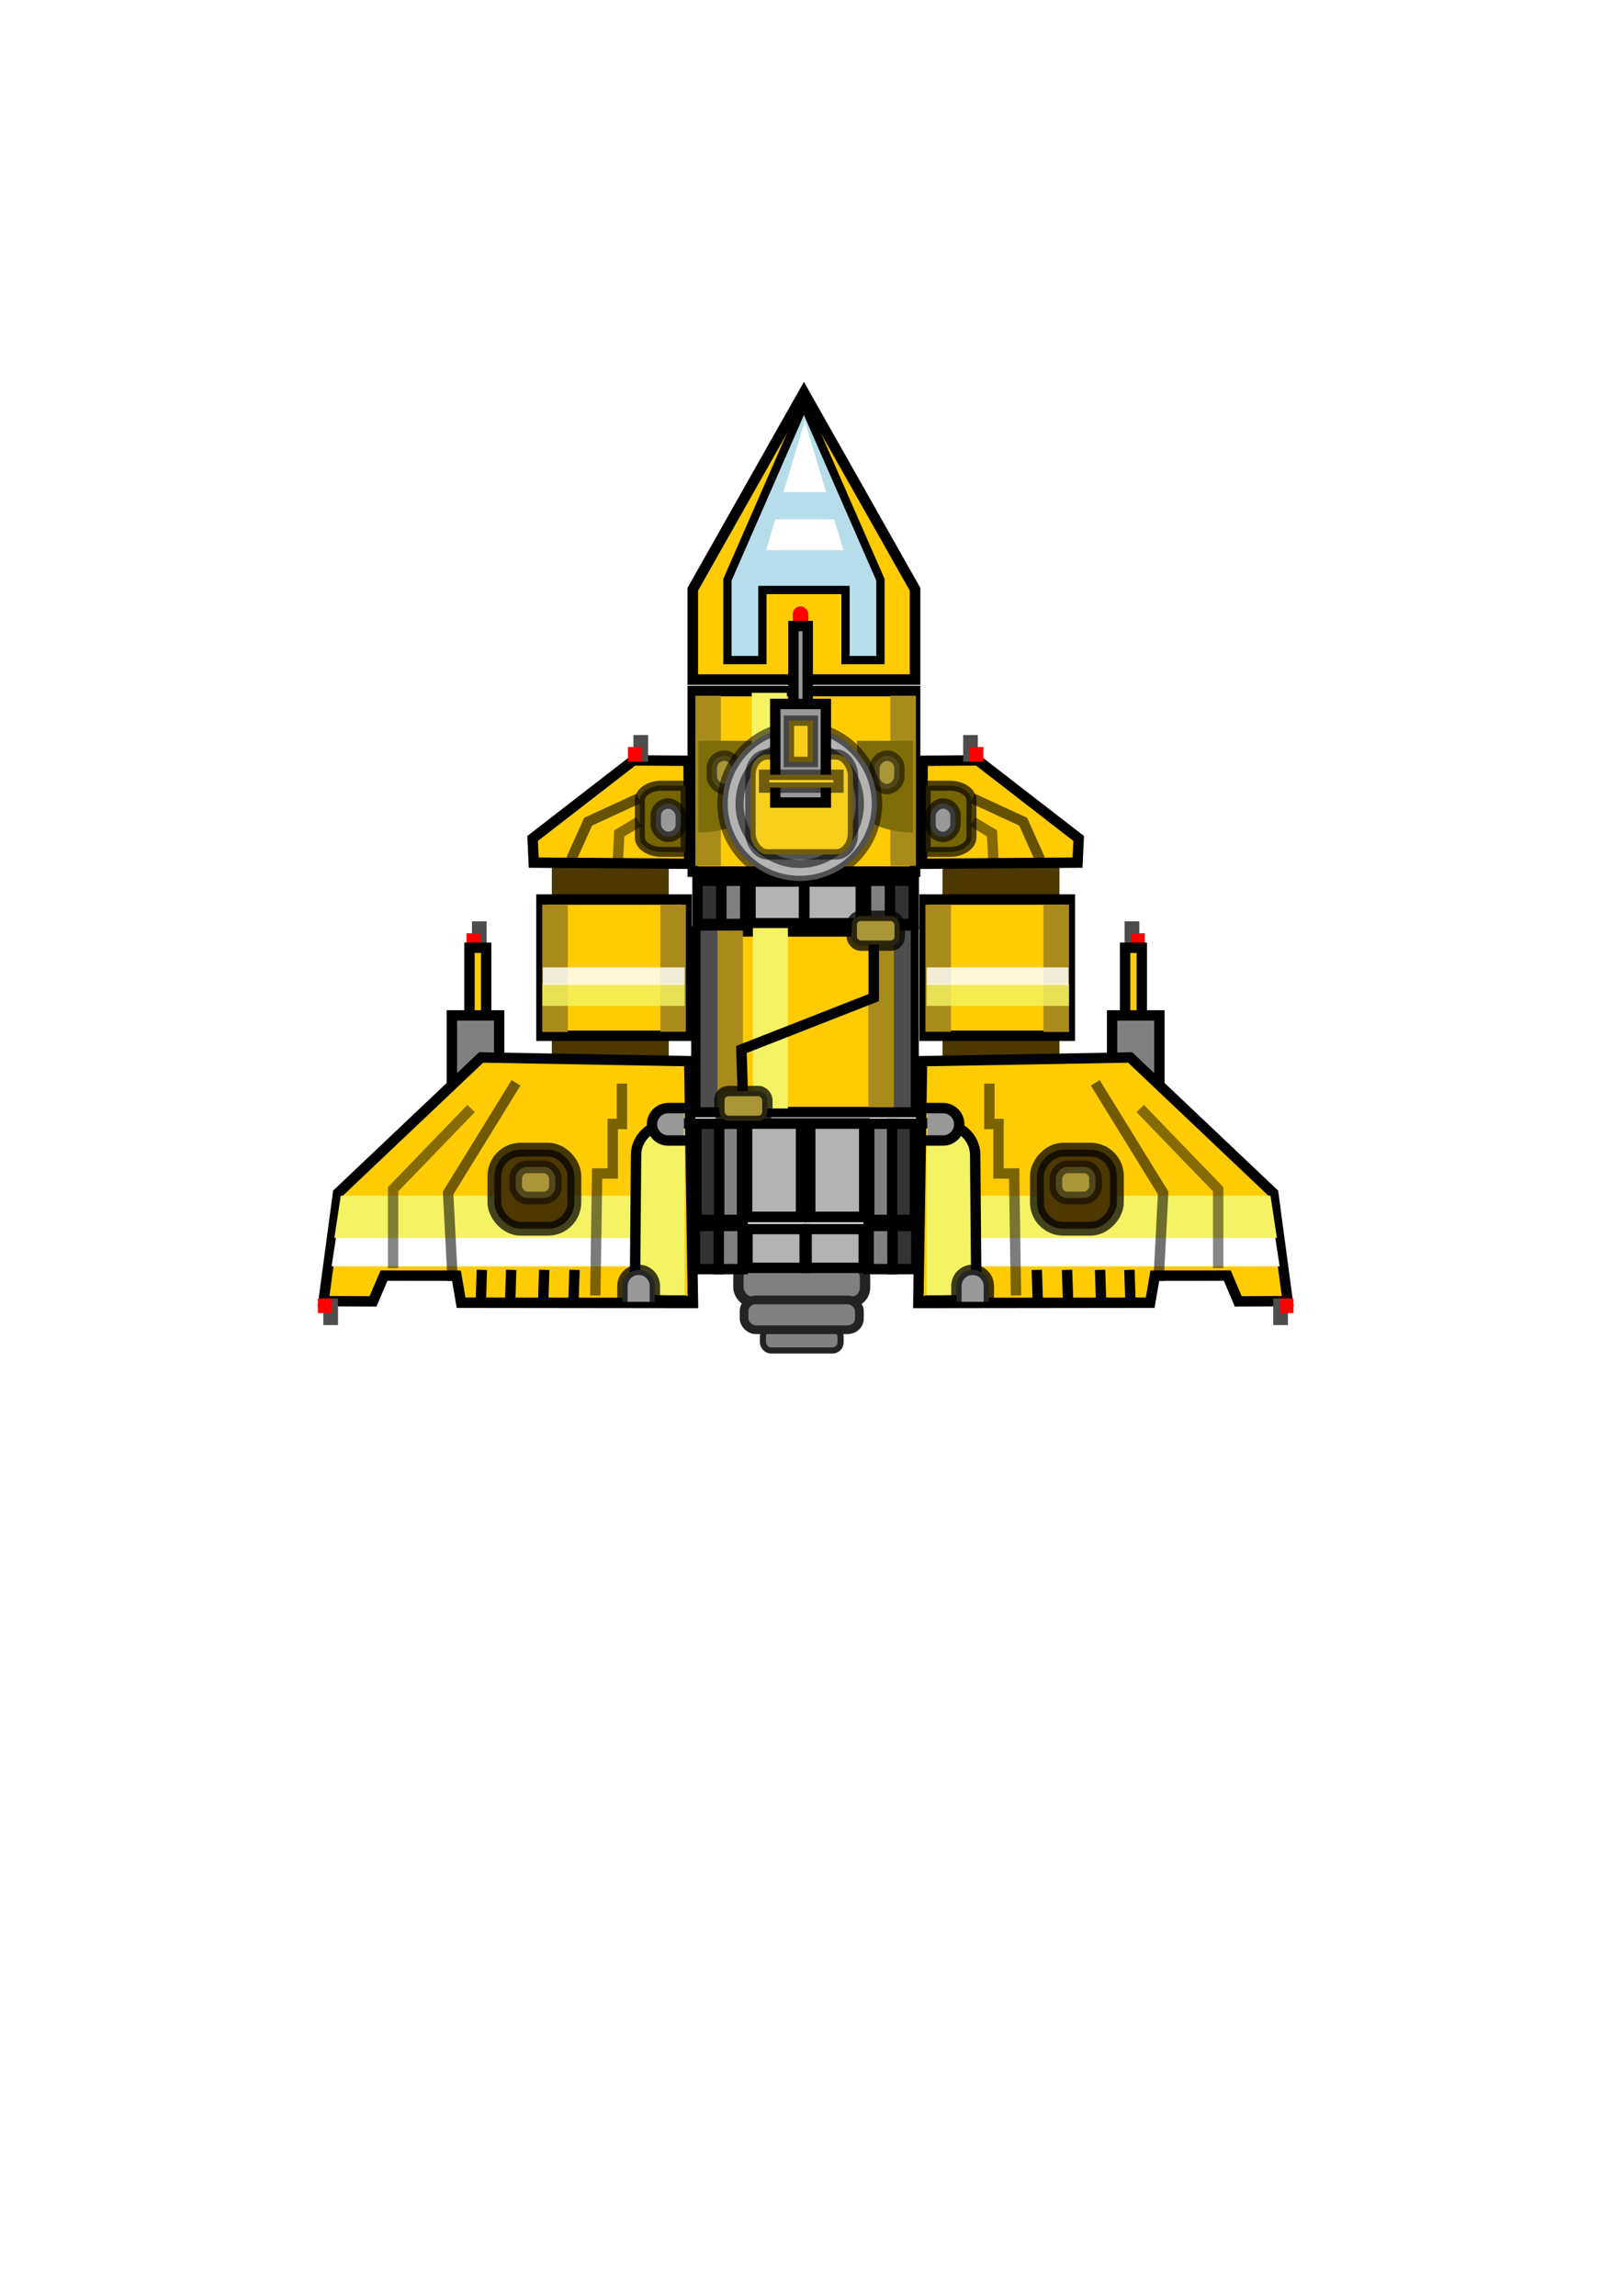 <?xml version="1.0" encoding="UTF-8" standalone="no"?>
<!-- Created with Inkscape (http://www.inkscape.org/) -->

<svg
   xmlns:dc="http://purl.org/dc/elements/1.1/"
   xmlns:cc="http://creativecommons.org/ns#"
   xmlns:rdf="http://www.w3.org/1999/02/22-rdf-syntax-ns#"
   xmlns:svg="http://www.w3.org/2000/svg"
   xmlns="http://www.w3.org/2000/svg"
   xmlns:xlink="http://www.w3.org/1999/xlink"
   xmlns:sodipodi="http://sodipodi.sourceforge.net/DTD/sodipodi-0.dtd"
   xmlns:inkscape="http://www.inkscape.org/namespaces/inkscape"
   width="210mm"
   height="297mm"
   viewBox="0 0 210 297"
   version="1.1"
   id="svg1159"
   inkscape:version="0.92.3 (2405546, 2018-03-11)"
   sodipodi:docname="ship_1.svg">
  <defs
     id="defs1153" />
  <sodipodi:namedview
     id="base"
     pagecolor="#ffffff"
     bordercolor="#666666"
     borderopacity="1.0"
     inkscape:pageopacity="0.0"
     inkscape:pageshadow="2"
     inkscape:zoom="0.35"
     inkscape:cx="-208.57143"
     inkscape:cy="560"
     inkscape:document-units="mm"
     inkscape:current-layer="layer1"
     showgrid="false"
     inkscape:window-width="1366"
     inkscape:window-height="711"
     inkscape:window-x="0"
     inkscape:window-y="0"
     inkscape:window-maximized="1" />
  <g
     inkscape:label="Layer 1"
     inkscape:groupmode="layer"
     id="layer1">
    <g
       transform="matrix(1.343,0,0,1.343,-136.07,-92.69)"
       id="g4630"
       inkscape:export-xdpi="90"
       inkscape:export-ydpi="90">
      <g
         inkscape:export-ydpi="90"
         inkscape:export-xdpi="90"
         transform="translate(-27.396,7.429)"
         id="g4387">
        <rect
           y="128.154"
           x="195.46"
           height="17.395"
           width="21.416"
           id="rect4306"
           style="opacity:1;fill:#ffcb03;fill-opacity:1;stroke:#000000;stroke-width:1.017;stroke-linecap:round;stroke-miterlimit:4;stroke-dasharray:none;stroke-dashoffset:0;stroke-opacity:1" />
        <rect
           style="opacity:1;fill:#808080;fill-opacity:1;stroke:#242222;stroke-width:0.592;stroke-linecap:round;stroke-miterlimit:4;stroke-dasharray:none;stroke-dashoffset:0;stroke-opacity:1"
           id="rect4250"
           width="7.481"
           height="2.12"
           x="202.217"
           y="189.554"
           ry="0.785"
           rx="0.767" />
        <rect
           style="opacity:1;fill:#808080;fill-opacity:1;stroke:#242222;stroke-width:1;stroke-linecap:round;stroke-miterlimit:4;stroke-dasharray:none;stroke-dashoffset:0;stroke-opacity:1"
           id="rect4205"
           width="12.198"
           height="3.712"
           x="199.858"
           y="183.258"
           ry="1.375"
           rx="1.25" />
        <rect
           style="opacity:1;fill:#ffcb03;fill-opacity:1;stroke:#000000;stroke-width:1.006;stroke-linecap:round;stroke-miterlimit:4;stroke-dasharray:none;stroke-dashoffset:0;stroke-opacity:1"
           id="rect4233"
           width="20.927"
           height="17.407"
           x="195.807"
           y="151.306" />
        <g
           transform="translate(-16.75,-112)"
           id="g4209">
          <g
             transform="translate(109,-2.75)"
             id="g4153">
            <rect
               style="opacity:1;fill:#a98b1b;fill-opacity:1;stroke:none;stroke-width:0.971;stroke-linecap:round;stroke-miterlimit:4;stroke-dasharray:none;stroke-dashoffset:0;stroke-opacity:1"
               id="rect4353"
               width="2.461"
               height="16.387"
               x="103.457"
               y="243.356" />
            <rect
               style="opacity:1;fill:#4c3800;fill-opacity:1;stroke:none;stroke-width:0.971;stroke-linecap:round;stroke-miterlimit:4;stroke-dasharray:none;stroke-dashoffset:0;stroke-opacity:1"
               id="rect4351"
               width="11.267"
               height="21.004"
               x="89.627"
               y="259.731" />
            <g
               id="g4371">
              <rect
                 style="opacity:1;fill:#4d4d4d;fill-opacity:1;stroke:none;stroke-width:1;stroke-linecap:round;stroke-miterlimit:4;stroke-dasharray:none;stroke-dashoffset:0;stroke-opacity:1"
                 id="rect4215"
                 width="1.414"
                 height="2.563"
                 x="81.936"
                 y="265.087" />
              <rect
                 style="opacity:1;fill:#ff0000;fill-opacity:1;stroke:none;stroke-width:1;stroke-linecap:round;stroke-miterlimit:4;stroke-dasharray:none;stroke-dashoffset:0;stroke-opacity:1"
                 id="rect4213"
                 width="1.326"
                 height="1.414"
                 x="81.406"
                 y="266.236" />
            </g>
            <rect
               y="267.63"
               x="81.696"
               height="12.5"
               width="1.607"
               id="rect4167"
               style="opacity:1;fill:#ffcb03;fill-opacity:1;stroke:#000000;stroke-width:1;stroke-linecap:round;stroke-miterlimit:4;stroke-dasharray:none;stroke-dashoffset:0;stroke-opacity:1" />
            <rect
               y="274.148"
               x="80"
               height="7.946"
               width="4.554"
               id="rect4169"
               style="opacity:1;fill:#808080;fill-opacity:1;stroke:#000000;stroke-width:1;stroke-linecap:round;stroke-miterlimit:4;stroke-dasharray:none;stroke-dashoffset:0;stroke-opacity:1" />
            <path
               style="opacity:1;fill:#ffcb03;fill-opacity:1;stroke:#000000;stroke-width:1;stroke-linecap:round;stroke-miterlimit:4;stroke-dasharray:none;stroke-dashoffset:0;stroke-opacity:1"
               d="m 82.817,278.2 20.051,0.357 0.357,23.293 -22.338,-0.027 -0.447,-2.604 -6.983,-0.005 -1.054,2.482 -4.765,-0.024 1.391,-10.404 z"
               id="rect4147"
               inkscape:connector-curvature="0"
               sodipodi:nodetypes="cccccccccc" />
            <path
               style="opacity:1;fill:#ffffff;fill-opacity:1;stroke:none;stroke-width:1;stroke-linecap:round;stroke-miterlimit:4;stroke-dasharray:none;stroke-dashoffset:0;stroke-opacity:1"
               d="m 69.031,294.255 h 31.997 v 4.066 h -32.615 z"
               id="path4211"
               inkscape:connector-curvature="0"
               sodipodi:nodetypes="ccccc" />
            <path
               sodipodi:nodetypes="ccccc"
               inkscape:connector-curvature="0"
               id="rect4208"
               d="m 69.296,291.515 h 31.997 v 4.066 H 68.678 Z"
               style="opacity:1;fill:#f4f363;fill-opacity:1;stroke:none;stroke-width:1;stroke-linecap:round;stroke-miterlimit:4;stroke-dasharray:none;stroke-dashoffset:0;stroke-opacity:1" />
            <rect
               ry="2.539"
               y="287.081"
               x="84.094"
               height="7.616"
               width="7.705"
               id="rect4173"
               style="opacity:1;fill:#4c3800;fill-opacity:1;stroke:#000000;stroke-width:1.331;stroke-linecap:round;stroke-miterlimit:4;stroke-dasharray:none;stroke-dashoffset:0;stroke-opacity:0.728" />
            <path
               sodipodi:nodetypes="cccsscc"
               inkscape:connector-curvature="0"
               id="rect4175"
               d="m 102.424,301.61 h -1.316 l -3.479,-0.046 0.118,-14.008 c 0.014,-1.67 1.499,-3.014 3.361,-3.014 v -6e-5 h 1.316"
               style="opacity:1;fill:#f4f363;fill-opacity:1;stroke:#000000;stroke-width:1;stroke-linecap:round;stroke-miterlimit:4;stroke-dasharray:none;stroke-dashoffset:0;stroke-opacity:1" />
            <path
               sodipodi:nodetypes="csssc"
               inkscape:connector-curvature="0"
               id="rect4178"
               d="m 102.362,286.201 h -1.518 c -0.866,0 -1.562,-0.697 -1.562,-1.562 0,-0.866 0.697,-1.562 1.562,-1.562 h 1.518"
               style="opacity:1;fill:#999999;fill-opacity:1;stroke:#000000;stroke-width:1;stroke-linecap:round;stroke-miterlimit:4;stroke-dasharray:none;stroke-dashoffset:0;stroke-opacity:1" />
            <path
               inkscape:connector-curvature="0"
               id="path4192"
               d="m 74.335,298.498 v -7.601 l 7.513,-7.778"
               style="fill:none;fill-opacity:1;fill-rule:evenodd;stroke:#000000;stroke-width:1px;stroke-linecap:butt;stroke-linejoin:miter;stroke-opacity:0.473" />
            <path
               sodipodi:nodetypes="ccc"
               inkscape:connector-curvature="0"
               id="path4194"
               d="m 80.08,299.735 -0.442,-8.485 6.541,-10.607"
               style="fill:none;fill-opacity:1;fill-rule:evenodd;stroke:#000000;stroke-width:1px;stroke-linecap:butt;stroke-linejoin:miter;stroke-opacity:0.556" />
            <path
               inkscape:connector-curvature="0"
               id="path4196"
               d="m 82.887,298.66 -0.088,2.74"
               style="fill:#ffcb03;fill-opacity:1;fill-rule:evenodd;stroke:#000000;stroke-width:1px;stroke-linecap:butt;stroke-linejoin:miter;stroke-opacity:1" />
            <path
               style="fill:#ffcb03;fill-opacity:1;fill-rule:evenodd;stroke:#000000;stroke-width:1px;stroke-linecap:butt;stroke-linejoin:miter;stroke-opacity:1"
               d="m 85.715,298.66 -0.088,2.74"
               id="path4198"
               inkscape:connector-curvature="0" />
            <path
               inkscape:connector-curvature="0"
               id="path4200"
               d="m 88.897,298.66 -0.088,2.74"
               style="fill:#ffcb03;fill-opacity:1;fill-rule:evenodd;stroke:#000000;stroke-width:1px;stroke-linecap:butt;stroke-linejoin:miter;stroke-opacity:1" />
            <path
               style="fill:#ffcb03;fill-opacity:1;fill-rule:evenodd;stroke:#000000;stroke-width:1px;stroke-linecap:butt;stroke-linejoin:miter;stroke-opacity:1"
               d="m 91.814,298.66 -0.088,2.74"
               id="path4202"
               inkscape:connector-curvature="0" />
            <path
               inkscape:connector-curvature="0"
               id="path4206"
               d="m 93.817,301.134 0.177,-11.756 h 1.503 v -4.773 h 0.884 v -3.889"
               style="fill:none;fill-opacity:1;fill-rule:evenodd;stroke:#000000;stroke-width:1px;stroke-linecap:butt;stroke-linejoin:miter;stroke-opacity:0.515" />
            <path
               style="opacity:1;fill:#999999;fill-opacity:1;stroke:#000000;stroke-width:1;stroke-linecap:round;stroke-miterlimit:4;stroke-dasharray:none;stroke-dashoffset:0;stroke-opacity:0.751"
               d="m 96.431,301.736 v -1.518 c 0,-0.866 0.697,-1.562 1.562,-1.562 0.866,0 1.562,0.697 1.562,1.562 v 1.518"
               id="path4219"
               inkscape:connector-curvature="0"
               sodipodi:nodetypes="csssc" />
            <rect
               y="294.432"
               x="103.414"
               height="4.154"
               width="2.298"
               id="rect4221"
               style="opacity:1;fill:#333333;fill-opacity:1;stroke:#000000;stroke-width:1;stroke-linecap:round;stroke-miterlimit:4;stroke-dasharray:none;stroke-dashoffset:0;stroke-opacity:1" />
            <rect
               style="opacity:1;fill:#808080;fill-opacity:1;stroke:#000000;stroke-width:1;stroke-linecap:round;stroke-miterlimit:4;stroke-dasharray:none;stroke-dashoffset:0;stroke-opacity:1"
               id="rect4223"
               width="2.298"
               height="4.154"
               x="105.712"
               y="294.432" />
            <rect
               y="294.728"
               x="108.483"
               height="3.739"
               width="5.507"
               id="rect4225"
               style="opacity:1;fill:#b3b3b3;fill-opacity:1;stroke:#000000;stroke-width:1;stroke-linecap:round;stroke-miterlimit:4;stroke-dasharray:none;stroke-dashoffset:0;stroke-opacity:1" />
            <rect
               style="opacity:1;fill:#333333;fill-opacity:1;stroke:#000000;stroke-width:1;stroke-linecap:round;stroke-miterlimit:4;stroke-dasharray:none;stroke-dashoffset:0;stroke-opacity:1"
               id="rect4227"
               width="2.198"
               height="9.262"
               x="103.556"
               y="284.586" />
            <rect
               y="284.586"
               x="105.754"
               height="9.262"
               width="2.198"
               id="rect4229"
               style="opacity:1;fill:#808080;fill-opacity:1;stroke:#000000;stroke-width:1;stroke-linecap:round;stroke-miterlimit:4;stroke-dasharray:none;stroke-dashoffset:0;stroke-opacity:1" />
            <rect
               style="opacity:1;fill:#b3b3b3;fill-opacity:1;stroke:#000000;stroke-width:1.036;stroke-linecap:round;stroke-miterlimit:4;stroke-dasharray:none;stroke-dashoffset:0;stroke-opacity:1"
               id="rect4231"
               width="5.231"
               height="9.007"
               x="108.423"
               y="284.557" />
            <rect
               y="265.981"
               x="103.957"
               height="17.012"
               width="1.961"
               id="rect4235"
               style="opacity:1;fill:#4d4d4d;fill-opacity:1;stroke:none;stroke-width:0.971;stroke-linecap:round;stroke-miterlimit:4;stroke-dasharray:none;stroke-dashoffset:0;stroke-opacity:1" />
            <rect
               style="opacity:1;fill:#a98b1b;fill-opacity:1;stroke:none;stroke-width:0.971;stroke-linecap:round;stroke-miterlimit:4;stroke-dasharray:none;stroke-dashoffset:0;stroke-opacity:1"
               id="rect4190"
               width="2.461"
               height="17.012"
               x="105.582"
               y="265.981" />
            <g
               id="g4252"
               transform="translate(0,-17.375)">
              <path
                 sodipodi:nodetypes="cccccc"
                 inkscape:connector-curvature="0"
                 id="rect4150"
                 d="m 97.491,266.96 5.312,0.036 0.062,9.92 -14.979,-0.11 -0.11,-2.327 z"
                 style="opacity:1;fill:#ffcb03;fill-opacity:1;stroke:#000000;stroke-width:1;stroke-linecap:round;stroke-miterlimit:4;stroke-dasharray:none;stroke-dashoffset:0;stroke-opacity:1" />
              <path
                 style="opacity:1;fill:#766500;fill-opacity:1;stroke:#000000;stroke-width:0.961;stroke-linecap:round;stroke-miterlimit:4;stroke-dasharray:none;stroke-dashoffset:0;stroke-opacity:0.688"
                 d="m 100.207,269.396 h 2.312 v 6.378 h -2.312 c -1.164,0 -2.102,-0.625 -2.102,-1.402 v -3.575 c 0,-0.777 0.937,-1.402 2.102,-1.402 z"
                 id="rect4162"
                 inkscape:connector-curvature="0"
                 sodipodi:nodetypes="sccssss" />
              <rect
                 style="opacity:1;fill:#999999;fill-opacity:1;stroke:#000000;stroke-width:1;stroke-linecap:round;stroke-miterlimit:4;stroke-dasharray:none;stroke-dashoffset:0;stroke-opacity:0.618"
                 id="rect4165"
                 width="2.411"
                 height="3.214"
                 x="99.643"
                 y="271.112"
                 ry="1.205" />
              <path
                 style="fill:none;fill-rule:evenodd;stroke:#000000;stroke-width:1px;stroke-linecap:butt;stroke-linejoin:miter;stroke-opacity:0.598"
                 d="m 98,270.612 -4.875,2.25 -1.625,3.625"
                 id="path4195"
                 inkscape:connector-curvature="0"
                 sodipodi:nodetypes="ccc" />
              <path
                 style="fill:none;fill-rule:evenodd;stroke:#000000;stroke-width:1px;stroke-linecap:butt;stroke-linejoin:miter;stroke-opacity:0.479"
                 d="m 96,276.487 0.125,-2.5 1.875,-1.125"
                 id="path4197"
                 inkscape:connector-curvature="0" />
            </g>
            <rect
               style="opacity:1;fill:#333333;fill-opacity:1;stroke:#000000;stroke-width:1;stroke-linecap:round;stroke-miterlimit:4;stroke-dasharray:none;stroke-dashoffset:0;stroke-opacity:1"
               id="rect4199"
               width="2.298"
               height="4.154"
               x="103.664"
               y="261.182" />
            <rect
               y="261.182"
               x="105.962"
               height="4.154"
               width="2.298"
               id="rect4201"
               style="opacity:1;fill:#808080;fill-opacity:1;stroke:#000000;stroke-width:1;stroke-linecap:round;stroke-miterlimit:4;stroke-dasharray:none;stroke-dashoffset:0;stroke-opacity:1" />
            <rect
               style="opacity:1;fill:#b3b3b3;fill-opacity:1;stroke:#000000;stroke-width:1.038;stroke-linecap:round;stroke-miterlimit:4;stroke-dasharray:none;stroke-dashoffset:0;stroke-opacity:1"
               id="rect4203"
               width="5.469"
               height="4.055"
               x="108.752"
               y="261.232" />
            <path
               sodipodi:nodetypes="csccc"
               inkscape:connector-curvature="0"
               id="rect4310"
               d="m 109.135,247.696 v 5.963 c 0,1.59 -2.406,2.87 -5.395,2.87 v -8.833 z"
               style="opacity:1;fill:#7f6d07;fill-opacity:1;stroke:none;stroke-width:1.338;stroke-linecap:round;stroke-miterlimit:4;stroke-dasharray:none;stroke-dashoffset:0;stroke-opacity:1" />
            <rect
               style="opacity:1;fill:#a99637;fill-opacity:1;stroke:#000000;stroke-width:1;stroke-linecap:round;stroke-miterlimit:4;stroke-dasharray:none;stroke-dashoffset:0;stroke-opacity:0.526"
               id="rect4165-3"
               width="2.411"
               height="3.214"
               x="105.045"
               y="249.13"
               ry="1.205" />
            <rect
               y="262.987"
               x="88.625"
               height="13.125"
               width="14"
               id="rect4345"
               style="opacity:1;fill:#ffcb03;fill-opacity:1;stroke:#000000;stroke-width:1;stroke-linecap:round;stroke-miterlimit:4;stroke-dasharray:none;stroke-dashoffset:0;stroke-opacity:1" />
            <rect
               y="263.481"
               x="88.707"
               height="12.262"
               width="2.461"
               id="rect4347"
               style="opacity:1;fill:#a98b1b;fill-opacity:1;stroke:none;stroke-width:0.971;stroke-linecap:round;stroke-miterlimit:4;stroke-dasharray:none;stroke-dashoffset:0;stroke-opacity:1" />
            <rect
               style="opacity:1;fill:#a98b1b;fill-opacity:1;stroke:none;stroke-width:0.971;stroke-linecap:round;stroke-miterlimit:4;stroke-dasharray:none;stroke-dashoffset:0;stroke-opacity:1"
               id="rect4349"
               width="2.461"
               height="12.241"
               x="100.082"
               y="263.481" />
            <g
               transform="translate(15.556,-17.943)"
               id="g4375">
              <rect
                 y="265.087"
                 x="81.936"
                 height="2.563"
                 width="1.414"
                 id="rect4377"
                 style="opacity:1;fill:#4d4d4d;fill-opacity:1;stroke:none;stroke-width:1;stroke-linecap:round;stroke-miterlimit:4;stroke-dasharray:none;stroke-dashoffset:0;stroke-opacity:1" />
              <rect
                 y="266.236"
                 x="81.406"
                 height="1.414"
                 width="1.326"
                 id="rect4379"
                 style="opacity:1;fill:#ff0000;fill-opacity:1;stroke:none;stroke-width:1;stroke-linecap:round;stroke-miterlimit:4;stroke-dasharray:none;stroke-dashoffset:0;stroke-opacity:1" />
            </g>
            <g
               id="g4381"
               transform="matrix(1,0,0,-1,-14.319,569.065)">
              <rect
                 style="opacity:1;fill:#4d4d4d;fill-opacity:1;stroke:none;stroke-width:1;stroke-linecap:round;stroke-miterlimit:4;stroke-dasharray:none;stroke-dashoffset:0;stroke-opacity:1"
                 id="rect4383"
                 width="1.414"
                 height="2.563"
                 x="81.936"
                 y="265.087" />
              <rect
                 style="opacity:1;fill:#ff0000;fill-opacity:1;stroke:none;stroke-width:1;stroke-linecap:round;stroke-miterlimit:4;stroke-dasharray:none;stroke-dashoffset:0;stroke-opacity:1"
                 id="rect4385"
                 width="1.326"
                 height="1.414"
                 x="81.406"
                 y="266.236" />
            </g>
            <rect
               style="opacity:1;fill:#f4f363;fill-opacity:0.821;stroke:none;stroke-width:1;stroke-linecap:round;stroke-miterlimit:4;stroke-dasharray:none;stroke-dashoffset:0;stroke-opacity:1"
               id="rect4454"
               width="13.7"
               height="2.121"
               x="88.72"
               y="271.115" />
            <rect
               y="269.524"
               x="88.764"
               height="1.679"
               width="13.656"
               id="rect4456"
               style="opacity:1;fill:#ffffff;fill-opacity:0.838;stroke:none;stroke-width:1;stroke-linecap:round;stroke-miterlimit:4;stroke-dasharray:none;stroke-dashoffset:0;stroke-opacity:1" />
            <rect
               ry="1.124"
               y="288.738"
               x="86.153"
               height="2.998"
               width="3.82"
               id="rect4458"
               style="opacity:1;fill:#a99637;fill-opacity:1;stroke:#000000;stroke-width:1.216;stroke-linecap:round;stroke-miterlimit:4;stroke-dasharray:none;stroke-dashoffset:0;stroke-opacity:0.526" />
          </g>
          <use
             height="100%"
             width="100%"
             transform="matrix(-1,0,0,1,446.164,8.4080284e-8)"
             id="use4157"
             xlink:href="#g4153"
             y="0"
             x="0" />
          <rect
             y="262.987"
             x="218"
             height="17.375"
             width="3.375"
             id="rect4192"
             style="opacity:1;fill:#f4f363;fill-opacity:1;stroke:none;stroke-width:1;stroke-linecap:round;stroke-miterlimit:4;stroke-dasharray:none;stroke-dashoffset:0;stroke-opacity:1" />
          <rect
             style="opacity:1;fill:#f4f363;fill-opacity:1;stroke:none;stroke-width:1;stroke-linecap:round;stroke-miterlimit:4;stroke-dasharray:none;stroke-dashoffset:0;stroke-opacity:1"
             id="rect4308"
             width="3.375"
             height="16.5"
             x="217.896"
             y="240.329" />
          <rect
             style="opacity:1;fill:#a99637;fill-opacity:1;stroke:#000000;stroke-width:1;stroke-linecap:round;stroke-miterlimit:4;stroke-dasharray:none;stroke-dashoffset:0;stroke-opacity:0.751"
             id="rect4460"
             width="4.625"
             height="2.875"
             x="227.521"
             y="261.808"
             ry="0.875" />
          <rect
             ry="0.875"
             y="278.683"
             x="214.771"
             height="2.875"
             width="4.625"
             id="rect4462"
             style="opacity:1;fill:#a99637;fill-opacity:1;stroke:#000000;stroke-width:1;stroke-linecap:round;stroke-miterlimit:4;stroke-dasharray:none;stroke-dashoffset:0;stroke-opacity:0.751" />
          <path
             style="fill:none;fill-rule:evenodd;stroke:#000000;stroke-width:1px;stroke-linecap:butt;stroke-linejoin:miter;stroke-opacity:1"
             d="m 217.021,278.683 -0.125,-4 12.75,-5 v -5.125"
             id="path4464"
             inkscape:connector-curvature="0" />
        </g>
        <rect
           rx="1.138"
           ry="1.064"
           y="186.803"
           x="200.403"
           height="2.873"
           width="11.108"
           id="rect4207"
           style="opacity:1;fill:#808080;fill-opacity:1;stroke:#242222;stroke-width:0.839;stroke-linecap:round;stroke-miterlimit:4;stroke-dasharray:none;stroke-dashoffset:0;stroke-opacity:1" />
        <path
           sodipodi:nodetypes="cccccc"
           inkscape:connector-curvature="0"
           id="rect4357"
           d="m 206.167,99.404 10.708,18.948 v 8.698 h -21.416 v -8.698 z"
           style="opacity:1;fill:#ffcb03;fill-opacity:1;stroke:#000000;stroke-width:1.017;stroke-linecap:round;stroke-miterlimit:4;stroke-dasharray:none;stroke-dashoffset:0;stroke-opacity:1" />
        <path
           inkscape:connector-curvature="0"
           id="path4360"
           d="m 206.168,100.573 -7.371,16.861 v 7.738 h 3.366 v -6.751 h 8.011 v 6.751 h 3.364 v -7.738 z"
           style="opacity:1;fill:#b6deea;fill-opacity:1;stroke:#000000;stroke-width:0.796;stroke-linecap:round;stroke-miterlimit:4;stroke-dasharray:none;stroke-dashoffset:0;stroke-opacity:1" />
        <path
           inkscape:connector-curvature="0"
           id="rect4365"
           d="m 206.25,102.141 -2.049,6.846 h 4.098 z m -2.834,9.471 -0.889,2.973 h 7.445 l -0.889,-2.973 z"
           style="opacity:1;fill:#ffffff;fill-opacity:1;stroke:none;stroke-width:1.307;stroke-linecap:round;stroke-miterlimit:4;stroke-dasharray:none;stroke-dashoffset:0;stroke-opacity:1" />
        <g
           id="g5220"
           transform="translate(-8.846,-110.885)">
          <circle
             style="opacity:1;fill:#b3b3b3;fill-opacity:1;stroke:#000000;stroke-width:1;stroke-linecap:round;stroke-miterlimit:4;stroke-dasharray:none;stroke-dashoffset:0;stroke-opacity:0.55"
             id="circle5222"
             cx="214.61"
             cy="249.895"
             r="7.438" />
          <circle
             cy="249.895"
             cx="214.61"
             id="circle5224"
             style="opacity:1;fill:#b3b3b3;fill-opacity:1;stroke:#000000;stroke-width:0.78;stroke-linecap:round;stroke-miterlimit:4;stroke-dasharray:none;stroke-dashoffset:0;stroke-opacity:0.55"
             r="5.798" />
          <rect
             style="opacity:1;fill:#f8cf1b;fill-opacity:1;stroke:#000000;stroke-width:1;stroke-linecap:round;stroke-miterlimit:4;stroke-dasharray:none;stroke-dashoffset:0;stroke-opacity:0.55"
             id="rect5226"
             width="9.875"
             height="9.625"
             x="209.86"
             y="245.145"
             ry="2"
             rx="1.625" />
          <g
             id="g5228"
             transform="translate(115.464,9.473)">
            <g
               id="g5230"
               transform="translate(0.018)">
              <rect
                 ry="0.75"
                 y="221.411"
                 x="98.459"
                 height="2"
                 width="1.5"
                 id="rect5232"
                 style="opacity:1;fill:#ff0000;fill-opacity:1;stroke:none;stroke-width:1;stroke-linecap:round;stroke-miterlimit:4;stroke-dasharray:none;stroke-dashoffset:0;stroke-opacity:1" />
              <rect
                 y="223.308"
                 x="98.521"
                 height="10.25"
                 width="1.375"
                 id="rect5234"
                 style="opacity:1;fill:#999999;fill-opacity:1;stroke:#000000;stroke-width:1;stroke-linecap:round;stroke-miterlimit:4;stroke-dasharray:none;stroke-dashoffset:0;stroke-opacity:1" />
              <rect
                 y="230.808"
                 x="96.771"
                 height="9.5"
                 width="4.875"
                 id="rect5236"
                 style="opacity:1;fill:#999999;fill-opacity:1;stroke:#000000;stroke-width:1;stroke-linecap:round;stroke-miterlimit:4;stroke-dasharray:none;stroke-dashoffset:0;stroke-opacity:1" />
            </g>
          </g>
          <rect
             style="opacity:1;fill:#f8cf1b;fill-opacity:1;stroke:#000000;stroke-width:1;stroke-linecap:round;stroke-miterlimit:4;stroke-dasharray:none;stroke-dashoffset:0;stroke-opacity:0.55"
             id="rect5238"
             width="7.159"
             height="1.237"
             x="211.179"
             y="247.106" />
          <rect
             style="opacity:1;fill:#f8cf1b;fill-opacity:1;stroke:#000000;stroke-width:1;stroke-linecap:round;stroke-miterlimit:4;stroke-dasharray:none;stroke-dashoffset:0;stroke-opacity:0.55"
             id="rect5240"
             width="2.298"
             height="3.977"
             x="213.566"
             y="241.891" />
        </g>
      </g>
    </g>
  </g>
</svg>

